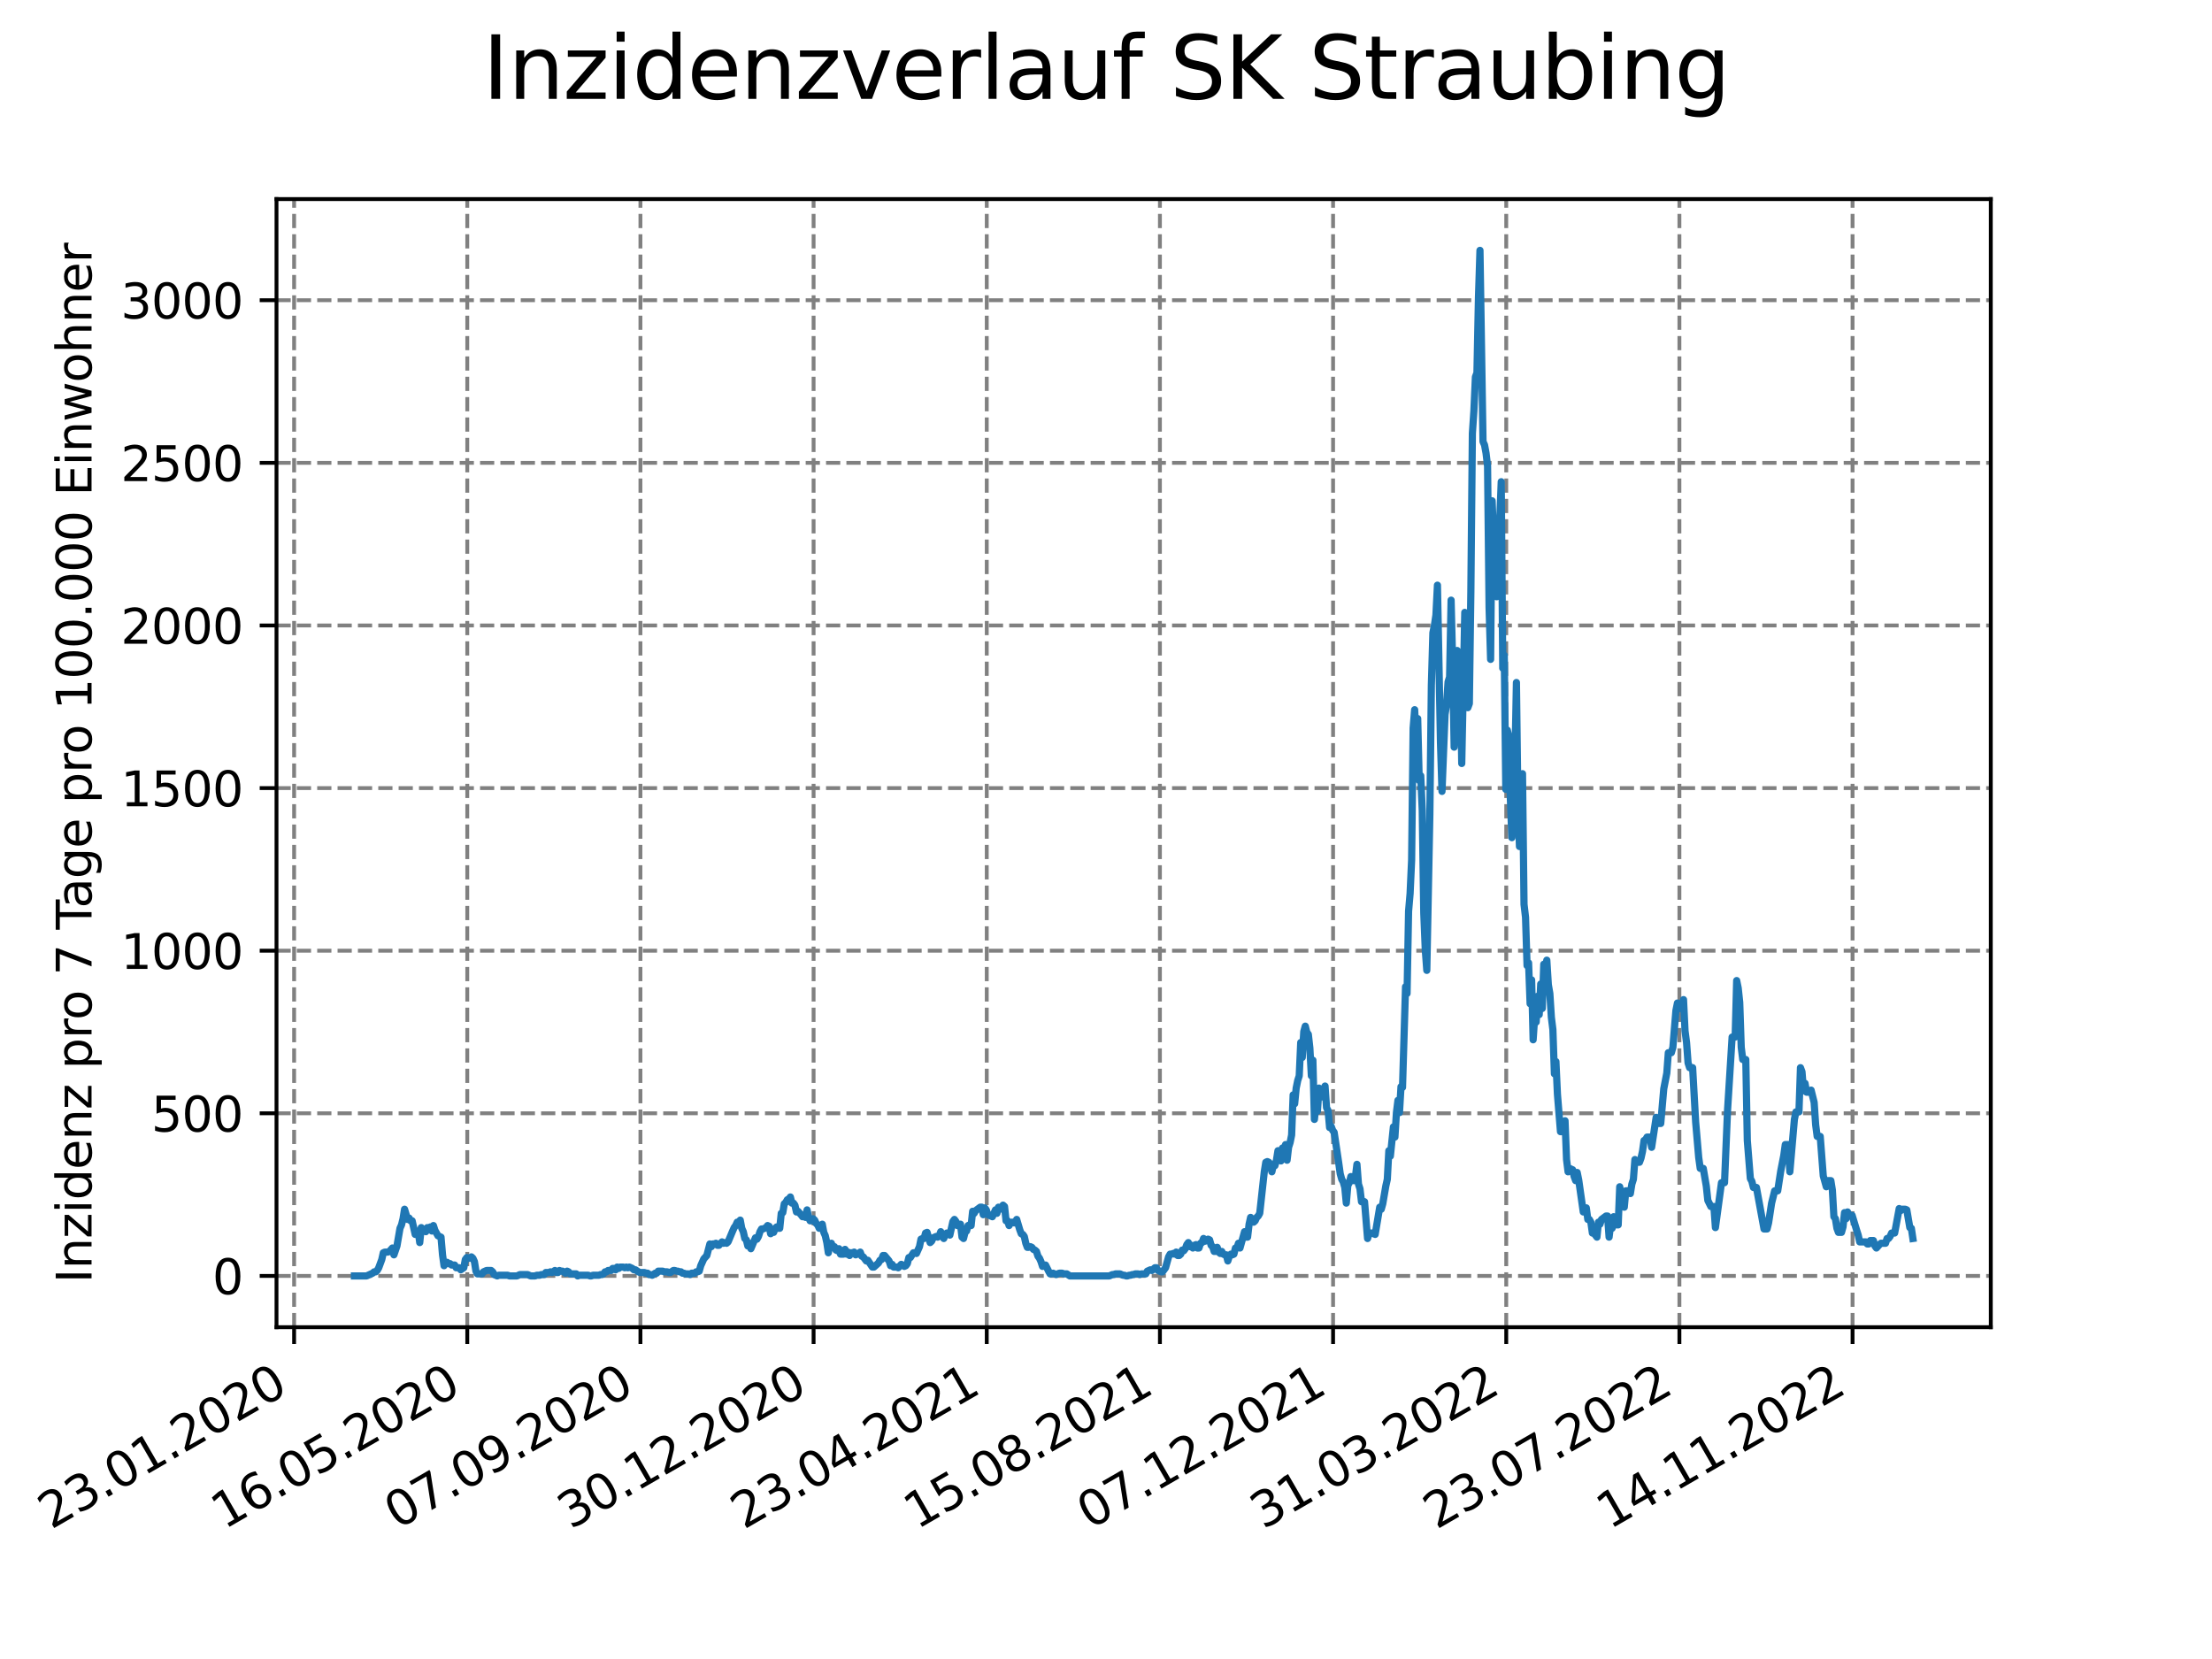 <?xml version="1.0" encoding="utf-8" standalone="no"?>
<!DOCTYPE svg PUBLIC "-//W3C//DTD SVG 1.1//EN"
  "http://www.w3.org/Graphics/SVG/1.1/DTD/svg11.dtd">
<svg xmlns:xlink="http://www.w3.org/1999/xlink" width="460.8pt" height="345.6pt" viewBox="0 0 460.8 345.6" xmlns="http://www.w3.org/2000/svg" version="1.1">
 <defs>
  <style type="text/css">*{stroke-linejoin: round; stroke-linecap: butt}</style>
 </defs>
 <g id="figure_1">
  <g id="patch_1">
   <path d="M 0 345.6 
L 460.8 345.6 
L 460.8 0 
L 0 0 
z
" style="fill: #ffffff"/>
  </g>
  <g id="axes_1">
   <g id="patch_2">
    <path d="M 57.6 276.48 
L 414.72 276.48 
L 414.72 41.472 
L 57.6 41.472 
z
" style="fill: #ffffff"/>
   </g>
   <g id="matplotlib.axis_1">
    <g id="xtick_1">
     <g id="line2d_1">
      <path d="M 61.268 276.48 
L 61.268 41.472 
" clip-path="url(#pc248f638c9)" style="fill: none; stroke-dasharray: 2.96,1.28; stroke-dashoffset: 0; stroke: #808080; stroke-width: 0.8"/>
     </g>
     <g id="line2d_2">
      <defs>
       <path id="m58e26c524e" d="M 0 0 
L 0 3.5 
" style="stroke: #000000; stroke-width: 0.8"/>
      </defs>
      <g>
       <use xlink:href="#m58e26c524e" x="61.268" y="276.48" style="stroke: #000000; stroke-width: 0.8"/>
      </g>
     </g>
     <g id="text_1">
      <!-- 23.01.2020 -->
      <g transform="translate(10.643 318.689) rotate(-30) scale(0.1 -0.1)">
       <defs>
        <path id="DejaVuSans-32" d="M 1228 531 
L 3431 531 
L 3431 0 
L 469 0 
L 469 531 
Q 828 903 1448 1529 
Q 2069 2156 2228 2338 
Q 2531 2678 2651 2914 
Q 2772 3150 2772 3378 
Q 2772 3750 2511 3984 
Q 2250 4219 1831 4219 
Q 1534 4219 1204 4116 
Q 875 4013 500 3803 
L 500 4441 
Q 881 4594 1212 4672 
Q 1544 4750 1819 4750 
Q 2544 4750 2975 4387 
Q 3406 4025 3406 3419 
Q 3406 3131 3298 2873 
Q 3191 2616 2906 2266 
Q 2828 2175 2409 1742 
Q 1991 1309 1228 531 
z
" transform="scale(0.016)"/>
        <path id="DejaVuSans-33" d="M 2597 2516 
Q 3050 2419 3304 2112 
Q 3559 1806 3559 1356 
Q 3559 666 3084 287 
Q 2609 -91 1734 -91 
Q 1441 -91 1130 -33 
Q 819 25 488 141 
L 488 750 
Q 750 597 1062 519 
Q 1375 441 1716 441 
Q 2309 441 2620 675 
Q 2931 909 2931 1356 
Q 2931 1769 2642 2001 
Q 2353 2234 1838 2234 
L 1294 2234 
L 1294 2753 
L 1863 2753 
Q 2328 2753 2575 2939 
Q 2822 3125 2822 3475 
Q 2822 3834 2567 4026 
Q 2313 4219 1838 4219 
Q 1578 4219 1281 4162 
Q 984 4106 628 3988 
L 628 4550 
Q 988 4650 1302 4700 
Q 1616 4750 1894 4750 
Q 2613 4750 3031 4423 
Q 3450 4097 3450 3541 
Q 3450 3153 3228 2886 
Q 3006 2619 2597 2516 
z
" transform="scale(0.016)"/>
        <path id="DejaVuSans-2e" d="M 684 794 
L 1344 794 
L 1344 0 
L 684 0 
L 684 794 
z
" transform="scale(0.016)"/>
        <path id="DejaVuSans-30" d="M 2034 4250 
Q 1547 4250 1301 3770 
Q 1056 3291 1056 2328 
Q 1056 1369 1301 889 
Q 1547 409 2034 409 
Q 2525 409 2770 889 
Q 3016 1369 3016 2328 
Q 3016 3291 2770 3770 
Q 2525 4250 2034 4250 
z
M 2034 4750 
Q 2819 4750 3233 4129 
Q 3647 3509 3647 2328 
Q 3647 1150 3233 529 
Q 2819 -91 2034 -91 
Q 1250 -91 836 529 
Q 422 1150 422 2328 
Q 422 3509 836 4129 
Q 1250 4750 2034 4750 
z
" transform="scale(0.016)"/>
        <path id="DejaVuSans-31" d="M 794 531 
L 1825 531 
L 1825 4091 
L 703 3866 
L 703 4441 
L 1819 4666 
L 2450 4666 
L 2450 531 
L 3481 531 
L 3481 0 
L 794 0 
L 794 531 
z
" transform="scale(0.016)"/>
       </defs>
       <use xlink:href="#DejaVuSans-32"/>
       <use xlink:href="#DejaVuSans-33" x="63.623"/>
       <use xlink:href="#DejaVuSans-2e" x="127.246"/>
       <use xlink:href="#DejaVuSans-30" x="159.033"/>
       <use xlink:href="#DejaVuSans-31" x="222.656"/>
       <use xlink:href="#DejaVuSans-2e" x="286.279"/>
       <use xlink:href="#DejaVuSans-32" x="318.066"/>
       <use xlink:href="#DejaVuSans-30" x="381.689"/>
       <use xlink:href="#DejaVuSans-32" x="445.312"/>
       <use xlink:href="#DejaVuSans-30" x="508.936"/>
      </g>
     </g>
    </g>
    <g id="xtick_2">
     <g id="line2d_3">
      <path d="M 97.341 276.48 
L 97.341 41.472 
" clip-path="url(#pc248f638c9)" style="fill: none; stroke-dasharray: 2.96,1.28; stroke-dashoffset: 0; stroke: #808080; stroke-width: 0.8"/>
     </g>
     <g id="line2d_4">
      <g>
       <use xlink:href="#m58e26c524e" x="97.341" y="276.48" style="stroke: #000000; stroke-width: 0.8"/>
      </g>
     </g>
     <g id="text_2">
      <!-- 16.05.2020 -->
      <g transform="translate(46.715 318.689) rotate(-30) scale(0.1 -0.1)">
       <defs>
        <path id="DejaVuSans-36" d="M 2113 2584 
Q 1688 2584 1439 2293 
Q 1191 2003 1191 1497 
Q 1191 994 1439 701 
Q 1688 409 2113 409 
Q 2538 409 2786 701 
Q 3034 994 3034 1497 
Q 3034 2003 2786 2293 
Q 2538 2584 2113 2584 
z
M 3366 4563 
L 3366 3988 
Q 3128 4100 2886 4159 
Q 2644 4219 2406 4219 
Q 1781 4219 1451 3797 
Q 1122 3375 1075 2522 
Q 1259 2794 1537 2939 
Q 1816 3084 2150 3084 
Q 2853 3084 3261 2657 
Q 3669 2231 3669 1497 
Q 3669 778 3244 343 
Q 2819 -91 2113 -91 
Q 1303 -91 875 529 
Q 447 1150 447 2328 
Q 447 3434 972 4092 
Q 1497 4750 2381 4750 
Q 2619 4750 2861 4703 
Q 3103 4656 3366 4563 
z
" transform="scale(0.016)"/>
        <path id="DejaVuSans-35" d="M 691 4666 
L 3169 4666 
L 3169 4134 
L 1269 4134 
L 1269 2991 
Q 1406 3038 1543 3061 
Q 1681 3084 1819 3084 
Q 2600 3084 3056 2656 
Q 3513 2228 3513 1497 
Q 3513 744 3044 326 
Q 2575 -91 1722 -91 
Q 1428 -91 1123 -41 
Q 819 9 494 109 
L 494 744 
Q 775 591 1075 516 
Q 1375 441 1709 441 
Q 2250 441 2565 725 
Q 2881 1009 2881 1497 
Q 2881 1984 2565 2268 
Q 2250 2553 1709 2553 
Q 1456 2553 1204 2497 
Q 953 2441 691 2322 
L 691 4666 
z
" transform="scale(0.016)"/>
       </defs>
       <use xlink:href="#DejaVuSans-31"/>
       <use xlink:href="#DejaVuSans-36" x="63.623"/>
       <use xlink:href="#DejaVuSans-2e" x="127.246"/>
       <use xlink:href="#DejaVuSans-30" x="159.033"/>
       <use xlink:href="#DejaVuSans-35" x="222.656"/>
       <use xlink:href="#DejaVuSans-2e" x="286.279"/>
       <use xlink:href="#DejaVuSans-32" x="318.066"/>
       <use xlink:href="#DejaVuSans-30" x="381.689"/>
       <use xlink:href="#DejaVuSans-32" x="445.312"/>
       <use xlink:href="#DejaVuSans-30" x="508.936"/>
      </g>
     </g>
    </g>
    <g id="xtick_3">
     <g id="line2d_5">
      <path d="M 133.413 276.48 
L 133.413 41.472 
" clip-path="url(#pc248f638c9)" style="fill: none; stroke-dasharray: 2.96,1.28; stroke-dashoffset: 0; stroke: #808080; stroke-width: 0.8"/>
     </g>
     <g id="line2d_6">
      <g>
       <use xlink:href="#m58e26c524e" x="133.413" y="276.48" style="stroke: #000000; stroke-width: 0.8"/>
      </g>
     </g>
     <g id="text_3">
      <!-- 07.09.2020 -->
      <g transform="translate(82.788 318.689) rotate(-30) scale(0.1 -0.1)">
       <defs>
        <path id="DejaVuSans-37" d="M 525 4666 
L 3525 4666 
L 3525 4397 
L 1831 0 
L 1172 0 
L 2766 4134 
L 525 4134 
L 525 4666 
z
" transform="scale(0.016)"/>
        <path id="DejaVuSans-39" d="M 703 97 
L 703 672 
Q 941 559 1184 500 
Q 1428 441 1663 441 
Q 2288 441 2617 861 
Q 2947 1281 2994 2138 
Q 2813 1869 2534 1725 
Q 2256 1581 1919 1581 
Q 1219 1581 811 2004 
Q 403 2428 403 3163 
Q 403 3881 828 4315 
Q 1253 4750 1959 4750 
Q 2769 4750 3195 4129 
Q 3622 3509 3622 2328 
Q 3622 1225 3098 567 
Q 2575 -91 1691 -91 
Q 1453 -91 1209 -44 
Q 966 3 703 97 
z
M 1959 2075 
Q 2384 2075 2632 2365 
Q 2881 2656 2881 3163 
Q 2881 3666 2632 3958 
Q 2384 4250 1959 4250 
Q 1534 4250 1286 3958 
Q 1038 3666 1038 3163 
Q 1038 2656 1286 2365 
Q 1534 2075 1959 2075 
z
" transform="scale(0.016)"/>
       </defs>
       <use xlink:href="#DejaVuSans-30"/>
       <use xlink:href="#DejaVuSans-37" x="63.623"/>
       <use xlink:href="#DejaVuSans-2e" x="127.246"/>
       <use xlink:href="#DejaVuSans-30" x="159.033"/>
       <use xlink:href="#DejaVuSans-39" x="222.656"/>
       <use xlink:href="#DejaVuSans-2e" x="286.279"/>
       <use xlink:href="#DejaVuSans-32" x="318.066"/>
       <use xlink:href="#DejaVuSans-30" x="381.689"/>
       <use xlink:href="#DejaVuSans-32" x="445.312"/>
       <use xlink:href="#DejaVuSans-30" x="508.936"/>
      </g>
     </g>
    </g>
    <g id="xtick_4">
     <g id="line2d_7">
      <path d="M 169.486 276.48 
L 169.486 41.472 
" clip-path="url(#pc248f638c9)" style="fill: none; stroke-dasharray: 2.96,1.28; stroke-dashoffset: 0; stroke: #808080; stroke-width: 0.8"/>
     </g>
     <g id="line2d_8">
      <g>
       <use xlink:href="#m58e26c524e" x="169.486" y="276.48" style="stroke: #000000; stroke-width: 0.8"/>
      </g>
     </g>
     <g id="text_4">
      <!-- 30.12.2020 -->
      <g transform="translate(118.861 318.689) rotate(-30) scale(0.1 -0.1)">
       <use xlink:href="#DejaVuSans-33"/>
       <use xlink:href="#DejaVuSans-30" x="63.623"/>
       <use xlink:href="#DejaVuSans-2e" x="127.246"/>
       <use xlink:href="#DejaVuSans-31" x="159.033"/>
       <use xlink:href="#DejaVuSans-32" x="222.656"/>
       <use xlink:href="#DejaVuSans-2e" x="286.279"/>
       <use xlink:href="#DejaVuSans-32" x="318.066"/>
       <use xlink:href="#DejaVuSans-30" x="381.689"/>
       <use xlink:href="#DejaVuSans-32" x="445.312"/>
       <use xlink:href="#DejaVuSans-30" x="508.936"/>
      </g>
     </g>
    </g>
    <g id="xtick_5">
     <g id="line2d_9">
      <path d="M 205.559 276.48 
L 205.559 41.472 
" clip-path="url(#pc248f638c9)" style="fill: none; stroke-dasharray: 2.96,1.28; stroke-dashoffset: 0; stroke: #808080; stroke-width: 0.8"/>
     </g>
     <g id="line2d_10">
      <g>
       <use xlink:href="#m58e26c524e" x="205.559" y="276.48" style="stroke: #000000; stroke-width: 0.8"/>
      </g>
     </g>
     <g id="text_5">
      <!-- 23.04.2021 -->
      <g transform="translate(154.934 318.689) rotate(-30) scale(0.1 -0.1)">
       <defs>
        <path id="DejaVuSans-34" d="M 2419 4116 
L 825 1625 
L 2419 1625 
L 2419 4116 
z
M 2253 4666 
L 3047 4666 
L 3047 1625 
L 3713 1625 
L 3713 1100 
L 3047 1100 
L 3047 0 
L 2419 0 
L 2419 1100 
L 313 1100 
L 313 1709 
L 2253 4666 
z
" transform="scale(0.016)"/>
       </defs>
       <use xlink:href="#DejaVuSans-32"/>
       <use xlink:href="#DejaVuSans-33" x="63.623"/>
       <use xlink:href="#DejaVuSans-2e" x="127.246"/>
       <use xlink:href="#DejaVuSans-30" x="159.033"/>
       <use xlink:href="#DejaVuSans-34" x="222.656"/>
       <use xlink:href="#DejaVuSans-2e" x="286.279"/>
       <use xlink:href="#DejaVuSans-32" x="318.066"/>
       <use xlink:href="#DejaVuSans-30" x="381.689"/>
       <use xlink:href="#DejaVuSans-32" x="445.312"/>
       <use xlink:href="#DejaVuSans-31" x="508.936"/>
      </g>
     </g>
    </g>
    <g id="xtick_6">
     <g id="line2d_11">
      <path d="M 241.632 276.48 
L 241.632 41.472 
" clip-path="url(#pc248f638c9)" style="fill: none; stroke-dasharray: 2.96,1.28; stroke-dashoffset: 0; stroke: #808080; stroke-width: 0.8"/>
     </g>
     <g id="line2d_12">
      <g>
       <use xlink:href="#m58e26c524e" x="241.632" y="276.48" style="stroke: #000000; stroke-width: 0.8"/>
      </g>
     </g>
     <g id="text_6">
      <!-- 15.08.2021 -->
      <g transform="translate(191.006 318.689) rotate(-30) scale(0.1 -0.1)">
       <defs>
        <path id="DejaVuSans-38" d="M 2034 2216 
Q 1584 2216 1326 1975 
Q 1069 1734 1069 1313 
Q 1069 891 1326 650 
Q 1584 409 2034 409 
Q 2484 409 2743 651 
Q 3003 894 3003 1313 
Q 3003 1734 2745 1975 
Q 2488 2216 2034 2216 
z
M 1403 2484 
Q 997 2584 770 2862 
Q 544 3141 544 3541 
Q 544 4100 942 4425 
Q 1341 4750 2034 4750 
Q 2731 4750 3128 4425 
Q 3525 4100 3525 3541 
Q 3525 3141 3298 2862 
Q 3072 2584 2669 2484 
Q 3125 2378 3379 2068 
Q 3634 1759 3634 1313 
Q 3634 634 3220 271 
Q 2806 -91 2034 -91 
Q 1263 -91 848 271 
Q 434 634 434 1313 
Q 434 1759 690 2068 
Q 947 2378 1403 2484 
z
M 1172 3481 
Q 1172 3119 1398 2916 
Q 1625 2713 2034 2713 
Q 2441 2713 2670 2916 
Q 2900 3119 2900 3481 
Q 2900 3844 2670 4047 
Q 2441 4250 2034 4250 
Q 1625 4250 1398 4047 
Q 1172 3844 1172 3481 
z
" transform="scale(0.016)"/>
       </defs>
       <use xlink:href="#DejaVuSans-31"/>
       <use xlink:href="#DejaVuSans-35" x="63.623"/>
       <use xlink:href="#DejaVuSans-2e" x="127.246"/>
       <use xlink:href="#DejaVuSans-30" x="159.033"/>
       <use xlink:href="#DejaVuSans-38" x="222.656"/>
       <use xlink:href="#DejaVuSans-2e" x="286.279"/>
       <use xlink:href="#DejaVuSans-32" x="318.066"/>
       <use xlink:href="#DejaVuSans-30" x="381.689"/>
       <use xlink:href="#DejaVuSans-32" x="445.312"/>
       <use xlink:href="#DejaVuSans-31" x="508.936"/>
      </g>
     </g>
    </g>
    <g id="xtick_7">
     <g id="line2d_13">
      <path d="M 277.704 276.48 
L 277.704 41.472 
" clip-path="url(#pc248f638c9)" style="fill: none; stroke-dasharray: 2.96,1.28; stroke-dashoffset: 0; stroke: #808080; stroke-width: 0.8"/>
     </g>
     <g id="line2d_14">
      <g>
       <use xlink:href="#m58e26c524e" x="277.704" y="276.48" style="stroke: #000000; stroke-width: 0.8"/>
      </g>
     </g>
     <g id="text_7">
      <!-- 07.12.2021 -->
      <g transform="translate(227.079 318.689) rotate(-30) scale(0.1 -0.1)">
       <use xlink:href="#DejaVuSans-30"/>
       <use xlink:href="#DejaVuSans-37" x="63.623"/>
       <use xlink:href="#DejaVuSans-2e" x="127.246"/>
       <use xlink:href="#DejaVuSans-31" x="159.033"/>
       <use xlink:href="#DejaVuSans-32" x="222.656"/>
       <use xlink:href="#DejaVuSans-2e" x="286.279"/>
       <use xlink:href="#DejaVuSans-32" x="318.066"/>
       <use xlink:href="#DejaVuSans-30" x="381.689"/>
       <use xlink:href="#DejaVuSans-32" x="445.312"/>
       <use xlink:href="#DejaVuSans-31" x="508.936"/>
      </g>
     </g>
    </g>
    <g id="xtick_8">
     <g id="line2d_15">
      <path d="M 313.777 276.48 
L 313.777 41.472 
" clip-path="url(#pc248f638c9)" style="fill: none; stroke-dasharray: 2.96,1.28; stroke-dashoffset: 0; stroke: #808080; stroke-width: 0.8"/>
     </g>
     <g id="line2d_16">
      <g>
       <use xlink:href="#m58e26c524e" x="313.777" y="276.48" style="stroke: #000000; stroke-width: 0.8"/>
      </g>
     </g>
     <g id="text_8">
      <!-- 31.03.2022 -->
      <g transform="translate(263.152 318.689) rotate(-30) scale(0.1 -0.1)">
       <use xlink:href="#DejaVuSans-33"/>
       <use xlink:href="#DejaVuSans-31" x="63.623"/>
       <use xlink:href="#DejaVuSans-2e" x="127.246"/>
       <use xlink:href="#DejaVuSans-30" x="159.033"/>
       <use xlink:href="#DejaVuSans-33" x="222.656"/>
       <use xlink:href="#DejaVuSans-2e" x="286.279"/>
       <use xlink:href="#DejaVuSans-32" x="318.066"/>
       <use xlink:href="#DejaVuSans-30" x="381.689"/>
       <use xlink:href="#DejaVuSans-32" x="445.312"/>
       <use xlink:href="#DejaVuSans-32" x="508.936"/>
      </g>
     </g>
    </g>
    <g id="xtick_9">
     <g id="line2d_17">
      <path d="M 349.85 276.48 
L 349.85 41.472 
" clip-path="url(#pc248f638c9)" style="fill: none; stroke-dasharray: 2.96,1.28; stroke-dashoffset: 0; stroke: #808080; stroke-width: 0.8"/>
     </g>
     <g id="line2d_18">
      <g>
       <use xlink:href="#m58e26c524e" x="349.85" y="276.48" style="stroke: #000000; stroke-width: 0.8"/>
      </g>
     </g>
     <g id="text_9">
      <!-- 23.07.2022 -->
      <g transform="translate(299.225 318.689) rotate(-30) scale(0.1 -0.1)">
       <use xlink:href="#DejaVuSans-32"/>
       <use xlink:href="#DejaVuSans-33" x="63.623"/>
       <use xlink:href="#DejaVuSans-2e" x="127.246"/>
       <use xlink:href="#DejaVuSans-30" x="159.033"/>
       <use xlink:href="#DejaVuSans-37" x="222.656"/>
       <use xlink:href="#DejaVuSans-2e" x="286.279"/>
       <use xlink:href="#DejaVuSans-32" x="318.066"/>
       <use xlink:href="#DejaVuSans-30" x="381.689"/>
       <use xlink:href="#DejaVuSans-32" x="445.312"/>
       <use xlink:href="#DejaVuSans-32" x="508.936"/>
      </g>
     </g>
    </g>
    <g id="xtick_10">
     <g id="line2d_19">
      <path d="M 385.922 276.48 
L 385.922 41.472 
" clip-path="url(#pc248f638c9)" style="fill: none; stroke-dasharray: 2.96,1.28; stroke-dashoffset: 0; stroke: #808080; stroke-width: 0.8"/>
     </g>
     <g id="line2d_20">
      <g>
       <use xlink:href="#m58e26c524e" x="385.922" y="276.48" style="stroke: #000000; stroke-width: 0.8"/>
      </g>
     </g>
     <g id="text_10">
      <!-- 14.11.2022 -->
      <g transform="translate(335.297 318.689) rotate(-30) scale(0.1 -0.1)">
       <use xlink:href="#DejaVuSans-31"/>
       <use xlink:href="#DejaVuSans-34" x="63.623"/>
       <use xlink:href="#DejaVuSans-2e" x="127.246"/>
       <use xlink:href="#DejaVuSans-31" x="159.033"/>
       <use xlink:href="#DejaVuSans-31" x="222.656"/>
       <use xlink:href="#DejaVuSans-2e" x="286.279"/>
       <use xlink:href="#DejaVuSans-32" x="318.066"/>
       <use xlink:href="#DejaVuSans-30" x="381.689"/>
       <use xlink:href="#DejaVuSans-32" x="445.312"/>
       <use xlink:href="#DejaVuSans-32" x="508.936"/>
      </g>
     </g>
    </g>
   </g>
   <g id="matplotlib.axis_2">
    <g id="ytick_1">
     <g id="line2d_21">
      <path d="M 57.6 265.798 
L 414.72 265.798 
" clip-path="url(#pc248f638c9)" style="fill: none; stroke-dasharray: 2.96,1.28; stroke-dashoffset: 0; stroke: #808080; stroke-width: 0.8"/>
     </g>
     <g id="line2d_22">
      <defs>
       <path id="m05ef040314" d="M 0 0 
L -3.5 0 
" style="stroke: #000000; stroke-width: 0.8"/>
      </defs>
      <g>
       <use xlink:href="#m05ef040314" x="57.6" y="265.798" style="stroke: #000000; stroke-width: 0.8"/>
      </g>
     </g>
     <g id="text_11">
      <!-- 0 -->
      <g transform="translate(44.237 269.597) scale(0.1 -0.1)">
       <use xlink:href="#DejaVuSans-30"/>
      </g>
     </g>
    </g>
    <g id="ytick_2">
     <g id="line2d_23">
      <path d="M 57.6 231.922 
L 414.72 231.922 
" clip-path="url(#pc248f638c9)" style="fill: none; stroke-dasharray: 2.96,1.28; stroke-dashoffset: 0; stroke: #808080; stroke-width: 0.8"/>
     </g>
     <g id="line2d_24">
      <g>
       <use xlink:href="#m05ef040314" x="57.6" y="231.922" style="stroke: #000000; stroke-width: 0.8"/>
      </g>
     </g>
     <g id="text_12">
      <!-- 500 -->
      <g transform="translate(31.512 235.721) scale(0.1 -0.1)">
       <use xlink:href="#DejaVuSans-35"/>
       <use xlink:href="#DejaVuSans-30" x="63.623"/>
       <use xlink:href="#DejaVuSans-30" x="127.246"/>
      </g>
     </g>
    </g>
    <g id="ytick_3">
     <g id="line2d_25">
      <path d="M 57.6 198.046 
L 414.72 198.046 
" clip-path="url(#pc248f638c9)" style="fill: none; stroke-dasharray: 2.96,1.28; stroke-dashoffset: 0; stroke: #808080; stroke-width: 0.8"/>
     </g>
     <g id="line2d_26">
      <g>
       <use xlink:href="#m05ef040314" x="57.6" y="198.046" style="stroke: #000000; stroke-width: 0.8"/>
      </g>
     </g>
     <g id="text_13">
      <!-- 1000 -->
      <g transform="translate(25.15 201.845) scale(0.1 -0.1)">
       <use xlink:href="#DejaVuSans-31"/>
       <use xlink:href="#DejaVuSans-30" x="63.623"/>
       <use xlink:href="#DejaVuSans-30" x="127.246"/>
       <use xlink:href="#DejaVuSans-30" x="190.869"/>
      </g>
     </g>
    </g>
    <g id="ytick_4">
     <g id="line2d_27">
      <path d="M 57.6 164.17 
L 414.72 164.17 
" clip-path="url(#pc248f638c9)" style="fill: none; stroke-dasharray: 2.96,1.28; stroke-dashoffset: 0; stroke: #808080; stroke-width: 0.8"/>
     </g>
     <g id="line2d_28">
      <g>
       <use xlink:href="#m05ef040314" x="57.6" y="164.17" style="stroke: #000000; stroke-width: 0.8"/>
      </g>
     </g>
     <g id="text_14">
      <!-- 1500 -->
      <g transform="translate(25.15 167.969) scale(0.1 -0.1)">
       <use xlink:href="#DejaVuSans-31"/>
       <use xlink:href="#DejaVuSans-35" x="63.623"/>
       <use xlink:href="#DejaVuSans-30" x="127.246"/>
       <use xlink:href="#DejaVuSans-30" x="190.869"/>
      </g>
     </g>
    </g>
    <g id="ytick_5">
     <g id="line2d_29">
      <path d="M 57.6 130.294 
L 414.72 130.294 
" clip-path="url(#pc248f638c9)" style="fill: none; stroke-dasharray: 2.96,1.28; stroke-dashoffset: 0; stroke: #808080; stroke-width: 0.8"/>
     </g>
     <g id="line2d_30">
      <g>
       <use xlink:href="#m05ef040314" x="57.6" y="130.294" style="stroke: #000000; stroke-width: 0.8"/>
      </g>
     </g>
     <g id="text_15">
      <!-- 2000 -->
      <g transform="translate(25.15 134.093) scale(0.1 -0.1)">
       <use xlink:href="#DejaVuSans-32"/>
       <use xlink:href="#DejaVuSans-30" x="63.623"/>
       <use xlink:href="#DejaVuSans-30" x="127.246"/>
       <use xlink:href="#DejaVuSans-30" x="190.869"/>
      </g>
     </g>
    </g>
    <g id="ytick_6">
     <g id="line2d_31">
      <path d="M 57.6 96.418 
L 414.72 96.418 
" clip-path="url(#pc248f638c9)" style="fill: none; stroke-dasharray: 2.96,1.28; stroke-dashoffset: 0; stroke: #808080; stroke-width: 0.8"/>
     </g>
     <g id="line2d_32">
      <g>
       <use xlink:href="#m05ef040314" x="57.6" y="96.418" style="stroke: #000000; stroke-width: 0.8"/>
      </g>
     </g>
     <g id="text_16">
      <!-- 2500 -->
      <g transform="translate(25.15 100.217) scale(0.1 -0.1)">
       <use xlink:href="#DejaVuSans-32"/>
       <use xlink:href="#DejaVuSans-35" x="63.623"/>
       <use xlink:href="#DejaVuSans-30" x="127.246"/>
       <use xlink:href="#DejaVuSans-30" x="190.869"/>
      </g>
     </g>
    </g>
    <g id="ytick_7">
     <g id="line2d_33">
      <path d="M 57.6 62.541 
L 414.72 62.541 
" clip-path="url(#pc248f638c9)" style="fill: none; stroke-dasharray: 2.96,1.28; stroke-dashoffset: 0; stroke: #808080; stroke-width: 0.8"/>
     </g>
     <g id="line2d_34">
      <g>
       <use xlink:href="#m05ef040314" x="57.6" y="62.541" style="stroke: #000000; stroke-width: 0.8"/>
      </g>
     </g>
     <g id="text_17">
      <!-- 3000 -->
      <g transform="translate(25.15 66.341) scale(0.1 -0.1)">
       <use xlink:href="#DejaVuSans-33"/>
       <use xlink:href="#DejaVuSans-30" x="63.623"/>
       <use xlink:href="#DejaVuSans-30" x="127.246"/>
       <use xlink:href="#DejaVuSans-30" x="190.869"/>
      </g>
     </g>
    </g>
    <g id="text_18">
     <!-- Inzidenz pro 7 Tage pro 100.000 Einwohner -->
     <g transform="translate(19.07 267.301) rotate(-90) scale(0.1 -0.1)">
      <defs>
       <path id="DejaVuSans-49" d="M 628 4666 
L 1259 4666 
L 1259 0 
L 628 0 
L 628 4666 
z
" transform="scale(0.016)"/>
       <path id="DejaVuSans-6e" d="M 3513 2113 
L 3513 0 
L 2938 0 
L 2938 2094 
Q 2938 2591 2744 2837 
Q 2550 3084 2163 3084 
Q 1697 3084 1428 2787 
Q 1159 2491 1159 1978 
L 1159 0 
L 581 0 
L 581 3500 
L 1159 3500 
L 1159 2956 
Q 1366 3272 1645 3428 
Q 1925 3584 2291 3584 
Q 2894 3584 3203 3211 
Q 3513 2838 3513 2113 
z
" transform="scale(0.016)"/>
       <path id="DejaVuSans-7a" d="M 353 3500 
L 3084 3500 
L 3084 2975 
L 922 459 
L 3084 459 
L 3084 0 
L 275 0 
L 275 525 
L 2438 3041 
L 353 3041 
L 353 3500 
z
" transform="scale(0.016)"/>
       <path id="DejaVuSans-69" d="M 603 3500 
L 1178 3500 
L 1178 0 
L 603 0 
L 603 3500 
z
M 603 4863 
L 1178 4863 
L 1178 4134 
L 603 4134 
L 603 4863 
z
" transform="scale(0.016)"/>
       <path id="DejaVuSans-64" d="M 2906 2969 
L 2906 4863 
L 3481 4863 
L 3481 0 
L 2906 0 
L 2906 525 
Q 2725 213 2448 61 
Q 2172 -91 1784 -91 
Q 1150 -91 751 415 
Q 353 922 353 1747 
Q 353 2572 751 3078 
Q 1150 3584 1784 3584 
Q 2172 3584 2448 3432 
Q 2725 3281 2906 2969 
z
M 947 1747 
Q 947 1113 1208 752 
Q 1469 391 1925 391 
Q 2381 391 2643 752 
Q 2906 1113 2906 1747 
Q 2906 2381 2643 2742 
Q 2381 3103 1925 3103 
Q 1469 3103 1208 2742 
Q 947 2381 947 1747 
z
" transform="scale(0.016)"/>
       <path id="DejaVuSans-65" d="M 3597 1894 
L 3597 1613 
L 953 1613 
Q 991 1019 1311 708 
Q 1631 397 2203 397 
Q 2534 397 2845 478 
Q 3156 559 3463 722 
L 3463 178 
Q 3153 47 2828 -22 
Q 2503 -91 2169 -91 
Q 1331 -91 842 396 
Q 353 884 353 1716 
Q 353 2575 817 3079 
Q 1281 3584 2069 3584 
Q 2775 3584 3186 3129 
Q 3597 2675 3597 1894 
z
M 3022 2063 
Q 3016 2534 2758 2815 
Q 2500 3097 2075 3097 
Q 1594 3097 1305 2825 
Q 1016 2553 972 2059 
L 3022 2063 
z
" transform="scale(0.016)"/>
       <path id="DejaVuSans-20" transform="scale(0.016)"/>
       <path id="DejaVuSans-70" d="M 1159 525 
L 1159 -1331 
L 581 -1331 
L 581 3500 
L 1159 3500 
L 1159 2969 
Q 1341 3281 1617 3432 
Q 1894 3584 2278 3584 
Q 2916 3584 3314 3078 
Q 3713 2572 3713 1747 
Q 3713 922 3314 415 
Q 2916 -91 2278 -91 
Q 1894 -91 1617 61 
Q 1341 213 1159 525 
z
M 3116 1747 
Q 3116 2381 2855 2742 
Q 2594 3103 2138 3103 
Q 1681 3103 1420 2742 
Q 1159 2381 1159 1747 
Q 1159 1113 1420 752 
Q 1681 391 2138 391 
Q 2594 391 2855 752 
Q 3116 1113 3116 1747 
z
" transform="scale(0.016)"/>
       <path id="DejaVuSans-72" d="M 2631 2963 
Q 2534 3019 2420 3045 
Q 2306 3072 2169 3072 
Q 1681 3072 1420 2755 
Q 1159 2438 1159 1844 
L 1159 0 
L 581 0 
L 581 3500 
L 1159 3500 
L 1159 2956 
Q 1341 3275 1631 3429 
Q 1922 3584 2338 3584 
Q 2397 3584 2469 3576 
Q 2541 3569 2628 3553 
L 2631 2963 
z
" transform="scale(0.016)"/>
       <path id="DejaVuSans-6f" d="M 1959 3097 
Q 1497 3097 1228 2736 
Q 959 2375 959 1747 
Q 959 1119 1226 758 
Q 1494 397 1959 397 
Q 2419 397 2687 759 
Q 2956 1122 2956 1747 
Q 2956 2369 2687 2733 
Q 2419 3097 1959 3097 
z
M 1959 3584 
Q 2709 3584 3137 3096 
Q 3566 2609 3566 1747 
Q 3566 888 3137 398 
Q 2709 -91 1959 -91 
Q 1206 -91 779 398 
Q 353 888 353 1747 
Q 353 2609 779 3096 
Q 1206 3584 1959 3584 
z
" transform="scale(0.016)"/>
       <path id="DejaVuSans-54" d="M -19 4666 
L 3928 4666 
L 3928 4134 
L 2272 4134 
L 2272 0 
L 1638 0 
L 1638 4134 
L -19 4134 
L -19 4666 
z
" transform="scale(0.016)"/>
       <path id="DejaVuSans-61" d="M 2194 1759 
Q 1497 1759 1228 1600 
Q 959 1441 959 1056 
Q 959 750 1161 570 
Q 1363 391 1709 391 
Q 2188 391 2477 730 
Q 2766 1069 2766 1631 
L 2766 1759 
L 2194 1759 
z
M 3341 1997 
L 3341 0 
L 2766 0 
L 2766 531 
Q 2569 213 2275 61 
Q 1981 -91 1556 -91 
Q 1019 -91 701 211 
Q 384 513 384 1019 
Q 384 1609 779 1909 
Q 1175 2209 1959 2209 
L 2766 2209 
L 2766 2266 
Q 2766 2663 2505 2880 
Q 2244 3097 1772 3097 
Q 1472 3097 1187 3025 
Q 903 2953 641 2809 
L 641 3341 
Q 956 3463 1253 3523 
Q 1550 3584 1831 3584 
Q 2591 3584 2966 3190 
Q 3341 2797 3341 1997 
z
" transform="scale(0.016)"/>
       <path id="DejaVuSans-67" d="M 2906 1791 
Q 2906 2416 2648 2759 
Q 2391 3103 1925 3103 
Q 1463 3103 1205 2759 
Q 947 2416 947 1791 
Q 947 1169 1205 825 
Q 1463 481 1925 481 
Q 2391 481 2648 825 
Q 2906 1169 2906 1791 
z
M 3481 434 
Q 3481 -459 3084 -895 
Q 2688 -1331 1869 -1331 
Q 1566 -1331 1297 -1286 
Q 1028 -1241 775 -1147 
L 775 -588 
Q 1028 -725 1275 -790 
Q 1522 -856 1778 -856 
Q 2344 -856 2625 -561 
Q 2906 -266 2906 331 
L 2906 616 
Q 2728 306 2450 153 
Q 2172 0 1784 0 
Q 1141 0 747 490 
Q 353 981 353 1791 
Q 353 2603 747 3093 
Q 1141 3584 1784 3584 
Q 2172 3584 2450 3431 
Q 2728 3278 2906 2969 
L 2906 3500 
L 3481 3500 
L 3481 434 
z
" transform="scale(0.016)"/>
       <path id="DejaVuSans-45" d="M 628 4666 
L 3578 4666 
L 3578 4134 
L 1259 4134 
L 1259 2753 
L 3481 2753 
L 3481 2222 
L 1259 2222 
L 1259 531 
L 3634 531 
L 3634 0 
L 628 0 
L 628 4666 
z
" transform="scale(0.016)"/>
       <path id="DejaVuSans-77" d="M 269 3500 
L 844 3500 
L 1563 769 
L 2278 3500 
L 2956 3500 
L 3675 769 
L 4391 3500 
L 4966 3500 
L 4050 0 
L 3372 0 
L 2619 2869 
L 1863 0 
L 1184 0 
L 269 3500 
z
" transform="scale(0.016)"/>
       <path id="DejaVuSans-68" d="M 3513 2113 
L 3513 0 
L 2938 0 
L 2938 2094 
Q 2938 2591 2744 2837 
Q 2550 3084 2163 3084 
Q 1697 3084 1428 2787 
Q 1159 2491 1159 1978 
L 1159 0 
L 581 0 
L 581 4863 
L 1159 4863 
L 1159 2956 
Q 1366 3272 1645 3428 
Q 1925 3584 2291 3584 
Q 2894 3584 3203 3211 
Q 3513 2838 3513 2113 
z
" transform="scale(0.016)"/>
      </defs>
      <use xlink:href="#DejaVuSans-49"/>
      <use xlink:href="#DejaVuSans-6e" x="29.492"/>
      <use xlink:href="#DejaVuSans-7a" x="92.871"/>
      <use xlink:href="#DejaVuSans-69" x="145.361"/>
      <use xlink:href="#DejaVuSans-64" x="173.145"/>
      <use xlink:href="#DejaVuSans-65" x="236.621"/>
      <use xlink:href="#DejaVuSans-6e" x="298.145"/>
      <use xlink:href="#DejaVuSans-7a" x="361.523"/>
      <use xlink:href="#DejaVuSans-20" x="414.014"/>
      <use xlink:href="#DejaVuSans-70" x="445.801"/>
      <use xlink:href="#DejaVuSans-72" x="509.277"/>
      <use xlink:href="#DejaVuSans-6f" x="548.141"/>
      <use xlink:href="#DejaVuSans-20" x="609.322"/>
      <use xlink:href="#DejaVuSans-37" x="641.109"/>
      <use xlink:href="#DejaVuSans-20" x="704.732"/>
      <use xlink:href="#DejaVuSans-54" x="736.52"/>
      <use xlink:href="#DejaVuSans-61" x="781.104"/>
      <use xlink:href="#DejaVuSans-67" x="842.383"/>
      <use xlink:href="#DejaVuSans-65" x="905.859"/>
      <use xlink:href="#DejaVuSans-20" x="967.383"/>
      <use xlink:href="#DejaVuSans-70" x="999.17"/>
      <use xlink:href="#DejaVuSans-72" x="1062.646"/>
      <use xlink:href="#DejaVuSans-6f" x="1101.51"/>
      <use xlink:href="#DejaVuSans-20" x="1162.691"/>
      <use xlink:href="#DejaVuSans-31" x="1194.479"/>
      <use xlink:href="#DejaVuSans-30" x="1258.102"/>
      <use xlink:href="#DejaVuSans-30" x="1321.725"/>
      <use xlink:href="#DejaVuSans-2e" x="1385.348"/>
      <use xlink:href="#DejaVuSans-30" x="1417.135"/>
      <use xlink:href="#DejaVuSans-30" x="1480.758"/>
      <use xlink:href="#DejaVuSans-30" x="1544.381"/>
      <use xlink:href="#DejaVuSans-20" x="1608.004"/>
      <use xlink:href="#DejaVuSans-45" x="1639.791"/>
      <use xlink:href="#DejaVuSans-69" x="1702.975"/>
      <use xlink:href="#DejaVuSans-6e" x="1730.758"/>
      <use xlink:href="#DejaVuSans-77" x="1794.137"/>
      <use xlink:href="#DejaVuSans-6f" x="1875.924"/>
      <use xlink:href="#DejaVuSans-68" x="1937.105"/>
      <use xlink:href="#DejaVuSans-6e" x="2000.484"/>
      <use xlink:href="#DejaVuSans-65" x="2063.863"/>
      <use xlink:href="#DejaVuSans-72" x="2125.387"/>
     </g>
    </g>
   </g>
   <g id="line2d_35">
    <path d="M 73.833 265.798 
L 76.364 265.798 
L 77.63 265.231 
L 77.946 264.947 
L 78.263 264.947 
L 78.579 264.664 
L 78.896 264.097 
L 79.528 262.395 
L 79.845 260.978 
L 80.161 260.836 
L 80.794 260.836 
L 81.111 260.694 
L 81.743 259.985 
L 82.06 261.403 
L 82.693 259.56 
L 83.326 255.874 
L 83.642 255.165 
L 83.958 253.889 
L 84.275 251.905 
L 84.908 254.031 
L 85.224 253.748 
L 85.541 254.315 
L 85.857 254.315 
L 86.49 257.15 
L 86.806 257.15 
L 87.123 256.441 
L 87.439 258.851 
L 87.756 255.732 
L 88.072 256.299 
L 88.705 256.583 
L 89.021 255.732 
L 89.338 256.016 
L 89.654 255.591 
L 89.971 256.441 
L 90.287 255.307 
L 90.603 256.299 
L 91.236 257.434 
L 91.869 257.717 
L 92.186 261.403 
L 92.502 263.671 
L 92.818 262.962 
L 93.135 262.962 
L 93.451 263.246 
L 93.768 263.246 
L 94.084 263.53 
L 94.717 263.53 
L 95.033 264.097 
L 95.666 264.097 
L 95.983 264.522 
L 96.616 264.097 
L 96.932 262.395 
L 97.248 261.97 
L 97.565 262.112 
L 97.881 262.112 
L 98.198 261.828 
L 98.514 262.112 
L 98.83 262.821 
L 99.147 264.805 
L 99.463 265.373 
L 100.413 265.373 
L 100.729 264.947 
L 101.362 264.664 
L 102.311 264.664 
L 102.628 264.947 
L 102.944 265.514 
L 103.577 265.798 
L 103.893 265.656 
L 105.792 265.656 
L 106.108 265.798 
L 107.69 265.798 
L 108.323 265.514 
L 109.905 265.514 
L 110.538 265.798 
L 111.488 265.798 
L 111.804 265.656 
L 112.437 265.656 
L 112.753 265.514 
L 113.386 265.514 
L 113.703 265.089 
L 114.335 265.089 
L 114.652 264.947 
L 114.968 265.089 
L 115.601 264.664 
L 115.918 265.089 
L 116.234 265.089 
L 116.55 264.664 
L 116.867 264.805 
L 117.183 264.805 
L 117.816 265.231 
L 118.133 264.805 
L 118.449 264.947 
L 118.765 265.373 
L 120.031 265.373 
L 120.348 265.798 
L 120.664 265.656 
L 122.563 265.656 
L 122.879 265.798 
L 123.195 265.798 
L 123.512 265.656 
L 124.778 265.656 
L 125.094 265.514 
L 125.41 265.514 
L 125.727 265.373 
L 126.043 264.947 
L 126.36 264.947 
L 126.676 264.664 
L 127.309 264.664 
L 127.625 264.238 
L 127.942 264.238 
L 128.258 264.522 
L 128.575 263.955 
L 128.891 264.238 
L 129.208 263.955 
L 129.84 263.955 
L 130.157 264.097 
L 130.473 263.955 
L 130.79 264.097 
L 131.106 263.955 
L 131.739 264.238 
L 132.055 264.522 
L 132.372 264.522 
L 133.005 264.947 
L 133.321 265.089 
L 134.27 265.089 
L 134.587 265.231 
L 134.903 265.231 
L 135.22 265.514 
L 135.536 265.514 
L 135.853 265.656 
L 136.485 265.231 
L 136.802 265.231 
L 137.118 264.805 
L 138.067 264.805 
L 138.384 264.947 
L 139.017 264.947 
L 139.333 265.089 
L 139.65 265.089 
L 140.282 264.664 
L 140.599 264.664 
L 140.915 264.805 
L 141.232 264.805 
L 141.548 264.947 
L 141.865 264.947 
L 142.181 265.231 
L 142.497 265.231 
L 142.814 265.373 
L 143.447 265.373 
L 143.763 265.514 
L 144.08 265.231 
L 144.712 265.231 
L 145.029 264.947 
L 145.345 264.947 
L 145.662 264.805 
L 145.978 263.671 
L 146.611 262.254 
L 147.244 261.545 
L 147.877 259.135 
L 148.193 259.702 
L 148.51 259.135 
L 148.826 259.135 
L 149.142 258.993 
L 149.459 259.418 
L 149.775 259.418 
L 150.408 258.709 
L 150.725 258.993 
L 151.041 258.851 
L 151.357 258.993 
L 151.674 258.709 
L 152.623 256.441 
L 152.94 255.732 
L 153.256 255.307 
L 153.572 254.598 
L 153.889 254.74 
L 154.205 254.173 
L 154.522 255.874 
L 154.838 256.583 
L 155.155 258.001 
L 155.471 258.284 
L 155.787 259.56 
L 156.104 258.993 
L 156.42 260.127 
L 157.37 257.859 
L 157.686 258.142 
L 158.002 257.575 
L 158.319 256.583 
L 158.635 256.016 
L 158.952 256.016 
L 159.585 255.732 
L 159.901 255.307 
L 160.217 255.449 
L 160.534 257.008 
L 160.85 256.441 
L 161.167 256.725 
L 161.483 255.874 
L 161.8 255.591 
L 162.116 255.874 
L 162.432 255.874 
L 162.749 252.755 
L 163.065 252.613 
L 163.382 250.77 
L 163.698 250.487 
L 164.015 249.92 
L 164.331 249.778 
L 164.647 249.353 
L 164.964 250.629 
L 165.28 250.629 
L 165.597 251.054 
L 165.913 252.472 
L 166.23 252.33 
L 166.862 253.039 
L 167.179 253.464 
L 167.495 253.322 
L 167.812 253.606 
L 168.128 252.046 
L 168.445 253.606 
L 168.761 254.315 
L 169.077 254.315 
L 169.394 253.889 
L 169.71 254.173 
L 170.027 254.882 
L 170.343 255.165 
L 170.66 255.874 
L 170.976 255.874 
L 171.292 255.023 
L 171.609 256.725 
L 171.925 257.434 
L 172.242 258.851 
L 172.558 260.978 
L 172.875 259.135 
L 173.191 258.993 
L 173.507 259.844 
L 173.824 259.702 
L 174.14 260.411 
L 174.457 260.552 
L 174.773 260.127 
L 175.09 261.261 
L 175.722 261.261 
L 176.039 260.269 
L 176.355 261.261 
L 176.672 260.836 
L 176.988 261.545 
L 177.304 260.978 
L 177.621 260.978 
L 177.937 260.836 
L 178.254 261.403 
L 178.887 261.119 
L 179.203 260.836 
L 179.519 261.687 
L 179.836 261.828 
L 180.469 262.679 
L 180.785 262.537 
L 181.734 263.955 
L 182.051 263.955 
L 183 263.104 
L 183.317 262.537 
L 183.633 262.395 
L 183.949 261.545 
L 184.266 261.545 
L 185.215 262.679 
L 185.532 263.671 
L 185.848 263.388 
L 186.164 263.955 
L 186.797 263.955 
L 187.114 264.097 
L 187.747 263.388 
L 188.063 263.53 
L 188.379 263.813 
L 188.696 263.671 
L 189.012 263.246 
L 189.329 261.97 
L 189.645 261.97 
L 190.278 260.978 
L 190.594 260.978 
L 190.911 261.119 
L 191.544 259.702 
L 191.86 258.142 
L 192.177 258.001 
L 192.493 258.001 
L 192.809 256.866 
L 193.126 256.725 
L 193.759 258.851 
L 194.075 258.568 
L 194.392 257.859 
L 195.024 257.575 
L 195.341 257.717 
L 195.657 257.434 
L 195.974 256.583 
L 196.29 257.575 
L 196.607 258.001 
L 196.923 257.15 
L 197.239 256.866 
L 197.556 256.866 
L 197.872 257.292 
L 198.505 254.456 
L 198.822 254.031 
L 199.138 254.456 
L 199.454 255.307 
L 199.771 255.307 
L 200.087 255.023 
L 200.404 257.717 
L 200.72 258.001 
L 201.037 256.725 
L 201.353 256.441 
L 201.669 255.307 
L 201.986 255.165 
L 202.302 255.307 
L 202.619 252.33 
L 202.935 252.755 
L 203.252 252.188 
L 204.201 251.479 
L 204.517 251.479 
L 204.834 253.039 
L 205.15 251.621 
L 205.467 252.046 
L 205.783 253.039 
L 206.732 253.464 
L 207.365 252.046 
L 207.682 252.755 
L 207.998 251.479 
L 208.314 251.905 
L 208.631 251.763 
L 208.947 251.054 
L 209.264 251.338 
L 209.58 254.315 
L 209.897 254.315 
L 210.213 255.307 
L 210.529 254.74 
L 210.846 254.598 
L 211.162 254.74 
L 211.479 254.74 
L 211.795 254.031 
L 212.428 256.158 
L 212.744 257.008 
L 213.061 257.15 
L 213.377 257.575 
L 213.694 258.993 
L 214.01 259.844 
L 214.327 259.844 
L 214.643 259.702 
L 214.959 259.844 
L 215.276 260.269 
L 215.592 260.411 
L 215.909 260.694 
L 216.225 261.687 
L 216.541 262.112 
L 216.858 262.821 
L 217.174 263.813 
L 217.807 263.53 
L 218.44 264.805 
L 218.756 265.373 
L 219.073 265.373 
L 219.389 265.231 
L 220.022 265.514 
L 220.655 265.231 
L 221.288 265.231 
L 221.604 265.373 
L 222.237 265.373 
L 222.87 265.798 
L 231.097 265.798 
L 231.73 265.514 
L 232.046 265.514 
L 232.363 265.373 
L 233.312 265.373 
L 233.945 265.656 
L 234.261 265.656 
L 234.578 265.798 
L 234.894 265.798 
L 235.211 265.656 
L 235.527 265.656 
L 235.844 265.514 
L 236.16 265.514 
L 236.476 265.373 
L 237.109 265.373 
L 237.426 265.514 
L 237.742 265.373 
L 238.691 265.373 
L 239.008 264.805 
L 239.641 264.522 
L 239.957 264.664 
L 240.59 264.097 
L 240.906 264.097 
L 241.223 264.664 
L 241.856 264.947 
L 242.172 264.947 
L 242.805 264.097 
L 243.438 261.828 
L 243.754 261.261 
L 244.071 261.261 
L 244.387 261.119 
L 244.704 261.261 
L 245.02 260.836 
L 245.336 261.545 
L 245.653 261.545 
L 245.969 261.261 
L 246.286 260.411 
L 246.602 260.552 
L 246.919 260.127 
L 247.235 259.277 
L 247.551 258.851 
L 247.868 259.702 
L 248.184 259.418 
L 248.501 259.985 
L 248.817 259.418 
L 249.134 259.277 
L 249.45 259.985 
L 249.766 259.985 
L 250.083 258.993 
L 250.399 258.851 
L 250.716 258.001 
L 251.032 258.568 
L 251.349 258.426 
L 251.665 258.142 
L 251.981 258.284 
L 252.298 259.418 
L 252.614 259.702 
L 252.931 260.694 
L 253.247 260.694 
L 253.564 259.844 
L 253.88 260.836 
L 254.196 261.119 
L 254.513 260.694 
L 254.829 261.261 
L 255.146 261.403 
L 255.462 261.403 
L 255.779 262.679 
L 256.095 261.687 
L 256.411 261.261 
L 256.728 261.403 
L 257.044 261.261 
L 257.361 259.985 
L 257.677 259.985 
L 257.993 258.993 
L 258.31 259.985 
L 259.259 256.583 
L 259.576 257.717 
L 259.892 257.717 
L 260.208 255.023 
L 260.525 253.606 
L 260.841 254.315 
L 261.158 254.598 
L 261.474 254.315 
L 261.791 253.606 
L 262.107 253.322 
L 262.423 252.755 
L 263.373 244.107 
L 263.689 242.123 
L 264.006 241.981 
L 264.322 242.123 
L 264.638 242.548 
L 264.955 244.107 
L 265.271 242.69 
L 265.588 242.831 
L 265.904 241.697 
L 266.221 239.713 
L 266.537 239.713 
L 266.853 241.839 
L 267.17 239.146 
L 267.486 239.571 
L 267.803 238.437 
L 268.119 241.697 
L 268.436 239.004 
L 268.752 238.011 
L 269.068 236.452 
L 269.385 228.088 
L 269.701 229.931 
L 270.018 226.67 
L 270.334 225.111 
L 270.651 224.118 
L 270.967 217.172 
L 271.283 220.29 
L 271.6 214.903 
L 271.916 213.769 
L 272.233 215.045 
L 272.549 215.47 
L 272.866 218.306 
L 273.182 224.118 
L 273.498 220.858 
L 273.815 233.191 
L 274.131 230.072 
L 274.448 231.49 
L 274.764 226.67 
L 275.081 228.513 
L 275.397 228.513 
L 275.713 227.095 
L 276.03 226.245 
L 276.346 230.781 
L 276.663 231.348 
L 276.979 234.893 
L 277.296 234.609 
L 277.612 235.46 
L 277.928 235.885 
L 278.878 242.264 
L 279.194 244.533 
L 279.511 245.667 
L 279.827 246.234 
L 280.143 247.368 
L 280.46 250.629 
L 280.776 246.943 
L 281.093 246.376 
L 281.409 245.1 
L 281.726 245.809 
L 282.042 245.95 
L 282.358 245.1 
L 282.675 242.548 
L 282.991 246.659 
L 283.308 247.652 
L 283.624 250.345 
L 283.941 250.203 
L 284.257 250.345 
L 284.89 258.001 
L 285.206 257.008 
L 285.523 256.866 
L 285.839 256.866 
L 286.472 257.15 
L 287.421 251.479 
L 287.738 251.905 
L 288.054 250.77 
L 288.687 247.085 
L 289.003 245.667 
L 289.32 239.713 
L 289.636 240.847 
L 290.269 234.751 
L 290.586 236.877 
L 290.902 231.774 
L 291.218 229.222 
L 291.535 231.774 
L 291.851 226.386 
L 292.168 226.528 
L 292.801 205.547 
L 293.117 206.964 
L 293.433 189.81 
L 293.75 186.124 
L 294.066 179.178 
L 294.383 151.675 
L 294.699 147.847 
L 295.016 154.652 
L 295.332 149.69 
L 295.648 162.591 
L 295.965 161.599 
L 296.281 168.829 
L 296.598 190.236 
L 296.914 197.891 
L 297.23 202.144 
L 297.863 169.679 
L 298.18 142.744 
L 298.496 131.828 
L 298.813 130.268 
L 299.129 128.142 
L 299.445 121.904 
L 300.078 154.652 
L 300.395 164.859 
L 301.028 148.84 
L 301.344 146.855 
L 301.66 142.035 
L 301.977 141.042 
L 302.293 125.023 
L 302.61 137.924 
L 302.926 155.644 
L 303.243 149.123 
L 303.559 135.513 
L 303.875 146.571 
L 304.192 139.908 
L 304.508 159.047 
L 305.141 127.574 
L 305.458 133.103 
L 305.774 147.422 
L 306.09 146.571 
L 306.407 123.321 
L 306.723 90.29 
L 307.04 85.611 
L 307.356 78.523 
L 307.673 77.672 
L 307.989 62.078 
L 308.305 52.154 
L 308.938 91.991 
L 309.255 92.7 
L 309.571 94.401 
L 309.888 97.094 
L 310.204 126.582 
L 310.52 137.356 
L 310.837 104.325 
L 311.47 119.777 
L 311.786 124.314 
L 312.103 121.337 
L 312.419 108.578 
L 312.735 100.355 
L 313.052 139.199 
L 313.368 136.506 
L 313.685 164.434 
L 314.001 152.1 
L 314.318 153.376 
L 314.634 166.277 
L 314.95 174.5 
L 315.267 156.353 
L 315.583 158.622 
L 315.9 142.177 
L 316.216 167.695 
L 316.533 176.343 
L 316.849 173.649 
L 317.165 161.173 
L 317.482 188.393 
L 317.798 191.086 
L 318.115 201.152 
L 318.431 200.585 
L 318.748 209.091 
L 319.064 204.129 
L 319.38 216.604 
L 319.697 211.926 
L 320.013 212.919 
L 320.33 207.531 
L 320.646 211.359 
L 320.963 204.98 
L 321.279 210.083 
L 321.595 200.868 
L 321.912 201.861 
L 322.228 200.018 
L 322.545 205.121 
L 322.861 206.964 
L 323.178 211.926 
L 323.494 214.478 
L 323.81 223.693 
L 324.127 221.141 
L 324.443 227.946 
L 325.076 235.743 
L 325.393 235.743 
L 325.709 234.325 
L 326.025 233.475 
L 326.342 241.556 
L 326.658 244.107 
L 326.975 243.399 
L 327.608 243.682 
L 327.924 245.1 
L 328.24 245.95 
L 328.557 244.249 
L 328.873 245.809 
L 329.823 252.472 
L 330.455 251.621 
L 330.772 254.031 
L 331.088 254.031 
L 331.405 254.598 
L 331.721 256.866 
L 332.038 256.866 
L 332.67 257.717 
L 332.987 254.598 
L 333.303 255.023 
L 333.62 254.031 
L 334.569 253.322 
L 334.885 253.322 
L 335.202 257.717 
L 335.518 255.165 
L 335.835 255.874 
L 336.151 253.464 
L 336.467 255.165 
L 337.1 255.165 
L 337.417 247.226 
L 337.733 249.069 
L 338.05 248.786 
L 338.366 251.479 
L 338.682 248.077 
L 339.315 248.077 
L 339.632 248.644 
L 339.948 246.659 
L 340.265 245.667 
L 340.581 241.556 
L 340.897 242.123 
L 341.53 242.123 
L 341.847 241.272 
L 342.163 239.854 
L 342.48 237.586 
L 342.796 237.444 
L 343.112 236.877 
L 343.745 236.877 
L 344.062 239.004 
L 345.011 232.766 
L 345.327 234.042 
L 345.96 234.042 
L 346.593 226.812 
L 347.226 223.551 
L 347.542 219.298 
L 348.175 219.298 
L 348.492 218.164 
L 349.125 210.508 
L 349.441 208.949 
L 349.757 210.083 
L 350.39 210.083 
L 350.707 208.24 
L 351.023 214.762 
L 351.34 217.172 
L 351.656 221.425 
L 351.972 222.417 
L 352.605 222.417 
L 353.238 233.758 
L 353.871 241.13 
L 354.187 243.399 
L 354.82 243.399 
L 355.453 247.085 
L 355.77 250.062 
L 356.402 251.338 
L 357.035 251.338 
L 357.352 255.732 
L 358.617 246.376 
L 359.25 246.376 
L 359.883 231.207 
L 360.832 216.037 
L 361.465 216.037 
L 361.782 204.271 
L 362.098 205.83 
L 362.415 208.807 
L 362.731 218.164 
L 363.047 220.716 
L 363.68 220.716 
L 363.997 237.586 
L 364.63 245.525 
L 364.946 246.092 
L 365.262 247.368 
L 365.895 247.368 
L 367.477 256.016 
L 368.11 256.016 
L 368.427 254.74 
L 369.06 250.629 
L 369.692 248.077 
L 370.325 248.077 
L 370.958 243.966 
L 371.591 240.705 
L 371.907 238.437 
L 372.54 238.437 
L 372.857 244.107 
L 373.806 233.191 
L 374.122 231.632 
L 374.755 231.632 
L 375.072 222.417 
L 375.388 223.268 
L 375.704 227.237 
L 376.021 225.678 
L 376.337 227.521 
L 376.97 227.521 
L 377.287 227.095 
L 377.919 229.647 
L 378.236 234.325 
L 378.552 236.735 
L 379.185 236.735 
L 379.818 244.958 
L 380.451 247.226 
L 380.767 245.95 
L 381.4 245.95 
L 381.717 247.935 
L 382.033 253.464 
L 382.349 253.889 
L 382.666 255.874 
L 382.982 256.725 
L 383.615 256.725 
L 383.932 255.591 
L 384.248 252.613 
L 384.564 253.889 
L 384.881 252.472 
L 385.197 253.181 
L 385.83 253.181 
L 386.779 256.299 
L 387.096 257.292 
L 387.412 258.709 
L 388.678 258.709 
L 388.994 259.135 
L 389.311 259.135 
L 389.627 258.426 
L 390.26 258.426 
L 390.577 259.56 
L 390.893 259.985 
L 391.526 259.277 
L 391.842 258.993 
L 392.792 258.993 
L 393.108 258.001 
L 393.424 258.001 
L 393.741 257.575 
L 394.057 256.866 
L 394.69 256.866 
L 395.639 251.763 
L 395.956 252.188 
L 396.272 251.905 
L 396.905 251.905 
L 397.222 252.046 
L 397.854 255.732 
L 398.171 255.874 
L 398.487 258.001 
L 398.487 258.001 
" clip-path="url(#pc248f638c9)" style="fill: none; stroke: #1f77b4; stroke-width: 1.5; stroke-linecap: square"/>
   </g>
   <g id="patch_3">
    <path d="M 57.6 276.48 
L 57.6 41.472 
" style="fill: none; stroke: #000000; stroke-width: 0.8; stroke-linejoin: miter; stroke-linecap: square"/>
   </g>
   <g id="patch_4">
    <path d="M 414.72 276.48 
L 414.72 41.472 
" style="fill: none; stroke: #000000; stroke-width: 0.8; stroke-linejoin: miter; stroke-linecap: square"/>
   </g>
   <g id="patch_5">
    <path d="M 57.6 276.48 
L 414.72 276.48 
" style="fill: none; stroke: #000000; stroke-width: 0.8; stroke-linejoin: miter; stroke-linecap: square"/>
   </g>
   <g id="patch_6">
    <path d="M 57.6 41.472 
L 414.72 41.472 
" style="fill: none; stroke: #000000; stroke-width: 0.8; stroke-linejoin: miter; stroke-linecap: square"/>
   </g>
  </g>
  <g id="text_19">
   <!-- Inzidenzverlauf SK Straubing -->
   <g transform="translate(100.558 20.589) scale(0.18 -0.18)">
    <defs>
     <path id="DejaVuSans-76" d="M 191 3500 
L 800 3500 
L 1894 563 
L 2988 3500 
L 3597 3500 
L 2284 0 
L 1503 0 
L 191 3500 
z
" transform="scale(0.016)"/>
     <path id="DejaVuSans-6c" d="M 603 4863 
L 1178 4863 
L 1178 0 
L 603 0 
L 603 4863 
z
" transform="scale(0.016)"/>
     <path id="DejaVuSans-75" d="M 544 1381 
L 544 3500 
L 1119 3500 
L 1119 1403 
Q 1119 906 1312 657 
Q 1506 409 1894 409 
Q 2359 409 2629 706 
Q 2900 1003 2900 1516 
L 2900 3500 
L 3475 3500 
L 3475 0 
L 2900 0 
L 2900 538 
Q 2691 219 2414 64 
Q 2138 -91 1772 -91 
Q 1169 -91 856 284 
Q 544 659 544 1381 
z
M 1991 3584 
L 1991 3584 
z
" transform="scale(0.016)"/>
     <path id="DejaVuSans-66" d="M 2375 4863 
L 2375 4384 
L 1825 4384 
Q 1516 4384 1395 4259 
Q 1275 4134 1275 3809 
L 1275 3500 
L 2222 3500 
L 2222 3053 
L 1275 3053 
L 1275 0 
L 697 0 
L 697 3053 
L 147 3053 
L 147 3500 
L 697 3500 
L 697 3744 
Q 697 4328 969 4595 
Q 1241 4863 1831 4863 
L 2375 4863 
z
" transform="scale(0.016)"/>
     <path id="DejaVuSans-53" d="M 3425 4513 
L 3425 3897 
Q 3066 4069 2747 4153 
Q 2428 4238 2131 4238 
Q 1616 4238 1336 4038 
Q 1056 3838 1056 3469 
Q 1056 3159 1242 3001 
Q 1428 2844 1947 2747 
L 2328 2669 
Q 3034 2534 3370 2195 
Q 3706 1856 3706 1288 
Q 3706 609 3251 259 
Q 2797 -91 1919 -91 
Q 1588 -91 1214 -16 
Q 841 59 441 206 
L 441 856 
Q 825 641 1194 531 
Q 1563 422 1919 422 
Q 2459 422 2753 634 
Q 3047 847 3047 1241 
Q 3047 1584 2836 1778 
Q 2625 1972 2144 2069 
L 1759 2144 
Q 1053 2284 737 2584 
Q 422 2884 422 3419 
Q 422 4038 858 4394 
Q 1294 4750 2059 4750 
Q 2388 4750 2728 4690 
Q 3069 4631 3425 4513 
z
" transform="scale(0.016)"/>
     <path id="DejaVuSans-4b" d="M 628 4666 
L 1259 4666 
L 1259 2694 
L 3353 4666 
L 4166 4666 
L 1850 2491 
L 4331 0 
L 3500 0 
L 1259 2247 
L 1259 0 
L 628 0 
L 628 4666 
z
" transform="scale(0.016)"/>
     <path id="DejaVuSans-74" d="M 1172 4494 
L 1172 3500 
L 2356 3500 
L 2356 3053 
L 1172 3053 
L 1172 1153 
Q 1172 725 1289 603 
Q 1406 481 1766 481 
L 2356 481 
L 2356 0 
L 1766 0 
Q 1100 0 847 248 
Q 594 497 594 1153 
L 594 3053 
L 172 3053 
L 172 3500 
L 594 3500 
L 594 4494 
L 1172 4494 
z
" transform="scale(0.016)"/>
     <path id="DejaVuSans-62" d="M 3116 1747 
Q 3116 2381 2855 2742 
Q 2594 3103 2138 3103 
Q 1681 3103 1420 2742 
Q 1159 2381 1159 1747 
Q 1159 1113 1420 752 
Q 1681 391 2138 391 
Q 2594 391 2855 752 
Q 3116 1113 3116 1747 
z
M 1159 2969 
Q 1341 3281 1617 3432 
Q 1894 3584 2278 3584 
Q 2916 3584 3314 3078 
Q 3713 2572 3713 1747 
Q 3713 922 3314 415 
Q 2916 -91 2278 -91 
Q 1894 -91 1617 61 
Q 1341 213 1159 525 
L 1159 0 
L 581 0 
L 581 4863 
L 1159 4863 
L 1159 2969 
z
" transform="scale(0.016)"/>
    </defs>
    <use xlink:href="#DejaVuSans-49"/>
    <use xlink:href="#DejaVuSans-6e" x="29.492"/>
    <use xlink:href="#DejaVuSans-7a" x="92.871"/>
    <use xlink:href="#DejaVuSans-69" x="145.361"/>
    <use xlink:href="#DejaVuSans-64" x="173.145"/>
    <use xlink:href="#DejaVuSans-65" x="236.621"/>
    <use xlink:href="#DejaVuSans-6e" x="298.145"/>
    <use xlink:href="#DejaVuSans-7a" x="361.523"/>
    <use xlink:href="#DejaVuSans-76" x="414.014"/>
    <use xlink:href="#DejaVuSans-65" x="473.193"/>
    <use xlink:href="#DejaVuSans-72" x="534.717"/>
    <use xlink:href="#DejaVuSans-6c" x="575.83"/>
    <use xlink:href="#DejaVuSans-61" x="603.613"/>
    <use xlink:href="#DejaVuSans-75" x="664.893"/>
    <use xlink:href="#DejaVuSans-66" x="728.271"/>
    <use xlink:href="#DejaVuSans-20" x="763.477"/>
    <use xlink:href="#DejaVuSans-53" x="795.264"/>
    <use xlink:href="#DejaVuSans-4b" x="858.74"/>
    <use xlink:href="#DejaVuSans-20" x="924.316"/>
    <use xlink:href="#DejaVuSans-53" x="956.104"/>
    <use xlink:href="#DejaVuSans-74" x="1019.58"/>
    <use xlink:href="#DejaVuSans-72" x="1058.789"/>
    <use xlink:href="#DejaVuSans-61" x="1099.902"/>
    <use xlink:href="#DejaVuSans-75" x="1161.182"/>
    <use xlink:href="#DejaVuSans-62" x="1224.561"/>
    <use xlink:href="#DejaVuSans-69" x="1288.037"/>
    <use xlink:href="#DejaVuSans-6e" x="1315.82"/>
    <use xlink:href="#DejaVuSans-67" x="1379.199"/>
   </g>
  </g>
 </g>
 <defs>
  <clipPath id="pc248f638c9">
   <rect x="57.6" y="41.472" width="357.12" height="235.008"/>
  </clipPath>
 </defs>
</svg>
